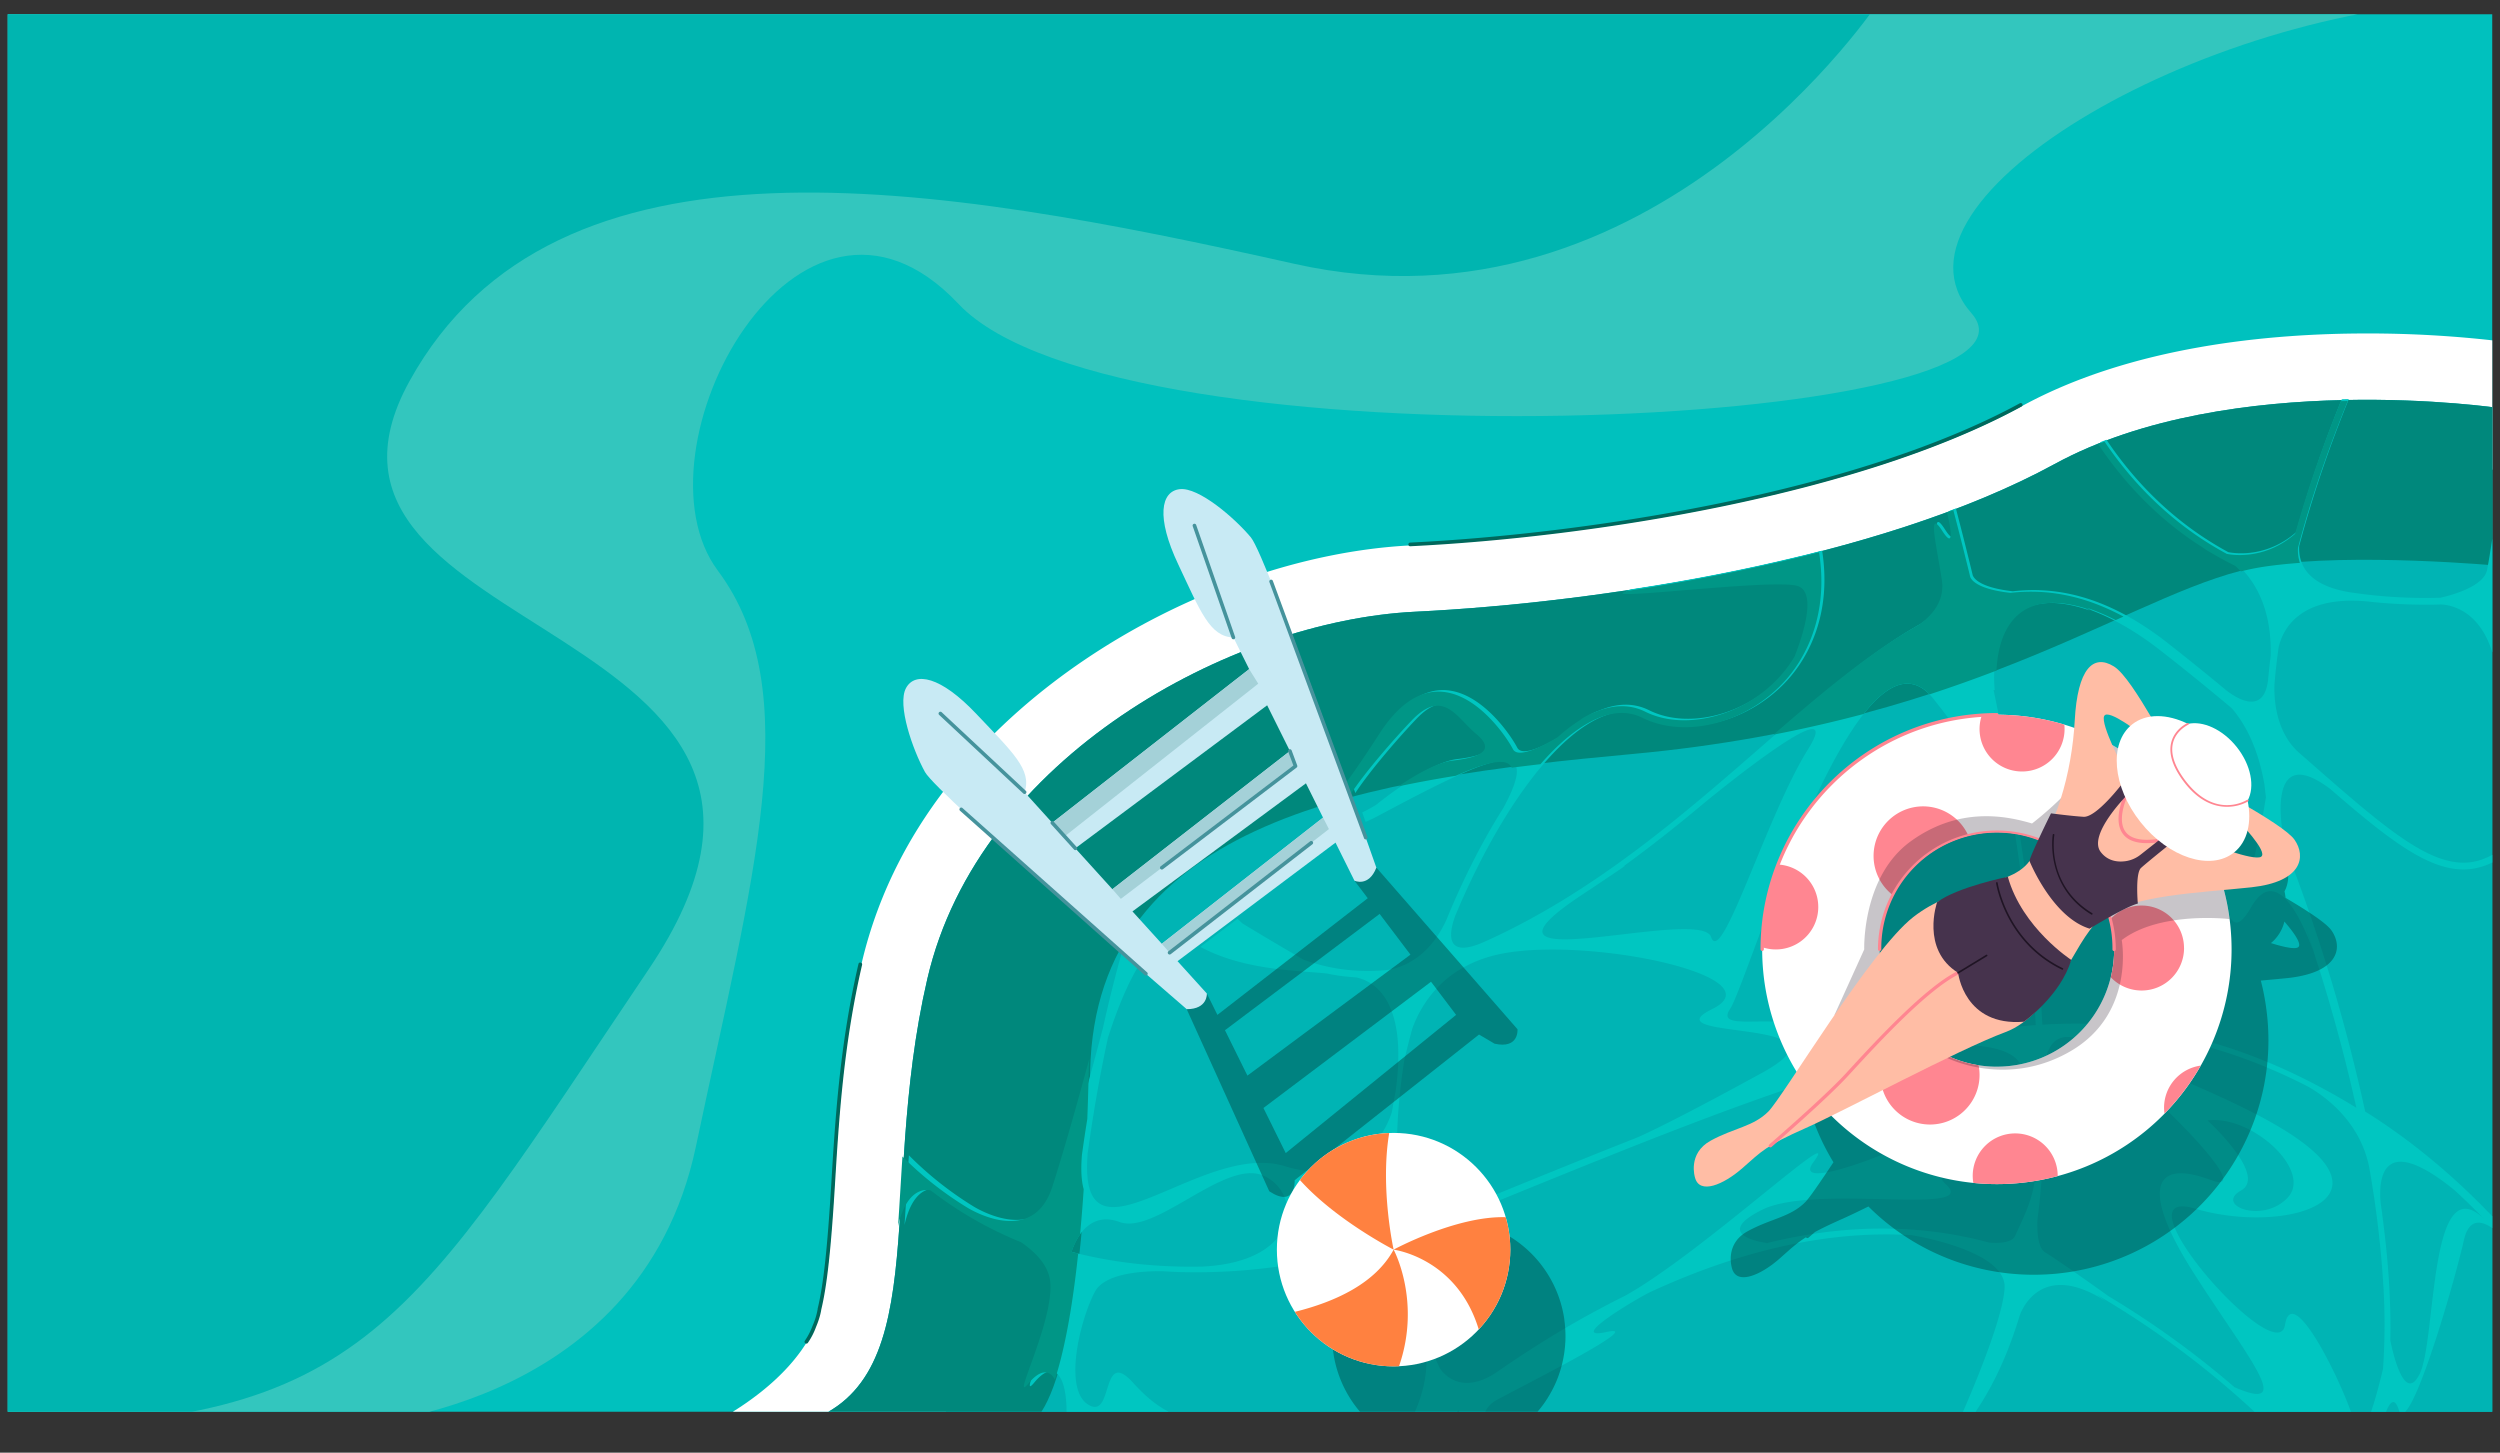 <svg xmlns="http://www.w3.org/2000/svg" xmlns:xlink="http://www.w3.org/1999/xlink" viewBox="0 0 1932 1122.6"><rect x="0" y="0" width="1932" height="1122.6" fill="#333333" stroke="none"/><defs><clipPath id="clip-path" transform="translate(6 11)"><rect width="1920" height="1080" style="fill:none"/></clipPath><clipPath id="clip-path-2" transform="translate(6 11)"><rect x="-6" y="-11" width="1931" height="1102" style="fill:none"/></clipPath></defs><g id="Layer_2" data-name="Layer 2"><g id="Layer_1-2" data-name="Layer 1"><g style="clip-path:url(#clip-path)"><g style="clip-path:url(#clip-path-2)"><rect width="1931" height="1102" style="fill:#00c1be"/><path d="M260.07,1091.05s227.85-7.81,271.72-216,86.33-352.1,17-445,62-337.75,186-206.13,861.19,96.24,782.7,7.08S1706-11,1923.44-11H-6V1091Z" transform="translate(6 11)" style="fill:#33c6be"/><path d="M1446.84-11S1272.49,255.19,994.3,192.89,423.08,79.62,310.49,283.51s368.8,181.63,184.74,454.7-218,353.3-501.23,353.3V-11Z" transform="translate(6 11)" style="fill:#00b5b0"/><path d="M1822.88,246.7c-74.51,0-181.16,9.71-266.08,56-126.12,68.7-333.1,101-472,107.75-83.73,4.08-176.08,36.52-253.38,89C768,542.52,686.69,618.14,659.8,733.77c-14.43,62.05-17.94,119.63-21,170.44-2.78,45.62-5.69,75.73-10.53,95.87v0s-.52,5-4,13.16a54.35,54.35,0,0,1-6.16,12c-10.7,17.77-32.54,42.46-77,65.74H725v-51.83c11.75-37.12,14.35-79.74,17.33-128.66,2.85-46.74,6.08-99.71,18.54-153.28,34.88-150,213.46-237.65,329-243.28,157.06-7.66,375.26-43.27,516.63-120.28,65.73-35.81,154-43.32,216.41-43.32,19.25,0,36.69.71,51.24,1.65H1926V252.7A864.88,864.88,0,0,0,1822.88,246.7Z" transform="translate(6 11)" style="fill:#fff"/><path d="M1926,304.42s-207.94-31.12-344.26,43.22-352.42,107.18-494.18,114.1S750.45,574.11,710.69,745.25s8.65,319.82-105.45,345.75H1926Z" transform="translate(6 11)" style="fill:#00b4b4"/><path d="M1581.74,347.64c-136.33,74.34-352.42,107.18-494.18,114.1S750.45,574.11,710.69,745.25s8.65,319.82-105.45,345.75H784.6s45.38,10.37,51.86-274.44c4.44-195.22,215.6-226.15,418.79-244.84C1530.12,546.45,1648.6,441,1743.91,426.3c68.52-10.57,182.09,0,182.09,0V304.42S1718.06,273.3,1581.74,347.64Z" transform="translate(6 11)" style="fill:#00887c"/><path d="M1916,429.49c-2.8,13.9-32.09,20.57-36.13,21.43a389.65,389.65,0,0,1-70.3-4.27c-33.24-5.56-39.46-22.36-38.72-35.71,6.66-25.26,14.32-49.23,22.08-71,5.29-14.82,10.75-29,16.24-42.5-1.8,0-3.6.06-5.42.11a966.54,966.54,0,0,0-35.21,102.66c-24.67,21.57-51.31,15.75-52.59,15.46a256.29,256.29,0,0,1-26.07-16.25c-28.16-20-50.41-44.42-68-70.58-1.64.63-3.28,1.28-4.91,1.93,18,27,40.87,52.2,69.94,72.89,3.61,2.57,7.31,5,11.05,7.39l-.1,0a57.87,57.87,0,0,0,6.14,3.8q9,5.4,18.45,10.07c13.48,11.92,27.3,33.36,26.33,71.08h0c-.67,5.25-1.24,10.5-1.75,15.75v-.38c-2.14,34.35-28.32,14.61-33.34,10.49l-.51-.42-.32-.28,0,0q-20.37-16.92-43.56-35.16c-40.4-31.6-79.27-44.74-119.78-40.06-25.18-2.83-30.08-9.82-31-12.41-.08-.31-.15-.64-.23-.95v0h0c-4.3-17.73-8.59-34.68-12.78-50.66-1.61.62-3.22,1.24-4.85,1.85,0,.13.07.25.1.38.87,3.52,7.6,31.53-3.68,14-12-18.74-4.23,12.11-.36,38.06,2.62,17.56-9.75,29.07-18,34.69-2.3,1.3-4.6,2.61-6.9,4l-.09,0h0c-37.92,22.71-76.23,56.06-116.22,90.87-61,53.11-129.6,112.85-213.55,150.67-34.68,15.88-26.78-10.81-23-20.59,30.62-72.73,70.83-131.35,108-150.61,14.51-7.52,27.68-8.43,39.12-2.72,33.09,16.51,80.22,4.32,109.65-28.34,13-14.48,34.54-47.23,26.42-99.66l-5.09,1.3v0c-4.06,1.11-9,2.33-14.64,3.62-42.22,10.25-85.34,18.48-127.23,24.88h0c-30.57,9,109.35-9.46,130-3.84,15.81,4.3,4.39,38.7-1.85,54.65a99.75,99.75,0,0,1-11.43,15.54c-27.48,30.51-72.94,42.44-103.52,27.18-11.58-5.78-24.52-5.66-38.54.3a43.64,43.64,0,0,0-12.06,6.42,126.47,126.47,0,0,0-16.87,13c-15,8.91-30.85,16.12-34.41,9.19-7.1-13.83-55.83-85.2-102.81-11.89-10.08,15.74-18.5,28.23-25.57,37.79h0l3.27,9.2c11.61-17.82,34.79-44.3,47.3-57.38,24.22-25.3,34.55-1.94,49.4,10.38s4.52,18.17-18.08,20.76-62.63,35.42-62.63,35.42c-4.19,2.51-7.71,4.42-10.65,5.82l2.59,7.28h0c3-1.25,6.08-2.71,9.35-4.45,82.65-44.07,129.78-66.73,97.1-6.27l.07-.1c-15.87,25-30.87,54.4-44,86.35v0c-14.07,31.15-36.66,37.66-46.1,39q-34.12,3.12-64.52-8.1c-13.87-8.09-32.76-19.2-46.9-27.84-1.37-1.17-2.69-2.42-4-3.63l-28.65,21.61c34.47,18.95,80.49,18.43,98.21,20.69h0q7,1.49,14.23,2.28h0c.08,0,.2,0,.29,0,2.53.27,5.07.49,7.63.64,13.83,3,40,17.61,30.59,87.22l.06-.17c-1.06,5.63-2.06,11.25-3,16.86,0,0-17.47,62.15-82.69,42s-160.39,87.56-152.45-9.74c4.26-31.38,9.58-61.24,15.69-89.6.86-2.08,10.6-35.35,25.3-58.08L862.07,721q-8.88,31.37-16,63.64l.06-.45s-18.79,72.44-34.29,121C796.49,953,747,921.79,745.78,921a269.31,269.31,0,0,1-49.39-39.19c-1.24,18.81-2.21,36.84-3.39,53.88,7.58-33.51,25.25-27.58,25.25-27.58l0,0a285.78,285.78,0,0,0,34.45,23h0a295.61,295.61,0,0,0,27.48,13.81c2.4,1,4.88,2.09,7.41,3.11,11.25,7.72,21.19,18,22.52,30.5,3.23,30.49-31,96.11-16.79,78.87s24.12-7.65,24.87,19.65c0,0,0-.21,0-.58.08,4.82.22,9.67.36,14.51H963.89c-52.28-.58-70.62-7.36-94.41-33.58-25-27.53-14.63,29.25-34.43,17.14s-6-66.6,5.16-87.36c7.49-13.89,35-16,52.42-15.79,3.2.21,6.43.4,9.72.53,1.84.11,3.55.17,5,.17h-.06a459,459,0,0,0,94-7.47l-.18,0s60.61-10.75,88.71,46c1.58,4.29,3.2,8.54,4.88,12.69,5.21,25.3-2.28,48.88-12.61,67.62H1106q7.44-6,15.22-11.93c.6,1.1,1.21,2.21,1.81,3.29,1.64,2.93,3.29,5.8,4.93,8.64h12.09c-.48-7.45,1.74-15.15,10.62-20,22-12,117.31-59.69,84.81-52.55-32.22,7.07,24.38-26.49,34.37-31.13,61.42-28.31,130.85-48,201.42-43.7,1.12.18,73.39,11.69,71.89,40.71s-36.6,105.73-37,106.67h6.61q26.6-34,42-85.11v0s14.13-45,66.59-11.22c0,0-2.76-2.08-7.21-5.2A694.81,694.81,0,0,1,1747.86,1091h32.71c.11-7.49,2.11-12,8.4-6.7a62.26,62.26,0,0,1,6.7,6.7h18.54c0-.08,0-.13-.06-.22-5.81-24.65-48.58-114.18-54.31-77.85S1626.5,904.15,1690.2,923s145.49-2.74,85.33-49.51c-58.32-45.33-203.41-82.93-147.54-88,50.31,3.65,99,17.31,149.57,43.17,14.6,8.38,40.17,27.59,47.27,61.91a802.21,802.21,0,0,1,11.13,93.6,499.27,499.27,0,0,1-.35,62.53c-.18.77-7.3,31.85-13.67,44.32h12.83c.3-1.42.62-2.81.89-4.25,3.34-11.29,7.93-20.81,12.07-8.44,7.63,22.8,42-93.93,50.37-130.91,4.47-19.72,16.57-14.57,26.9-5.47v-7.74c-28.21-30.28-60.5-58.68-97.18-82.41-2-1.29-4-2.54-6-3.8a1348.8,1348.8,0,0,0-54.49-185.27,254.65,254.65,0,0,1-9.44-31.69c-.3-1.68-12-69.44,37.06-32.21q7.35,6.36,14.19,12.17l.1.09,0,0c40.16,34,68.31,53,95,49.39a53,53,0,0,0,20.81-7.78V646.5c-7.21,4.94-14.3,7.8-21.5,8.78-31.41,4.26-66.84-26.76-125.52-78.17l-7.2-6.3h0c-19-16.66-19.54-44-19.09-53.44q1.2-14,3.15-27.95c3-13.35,16-41.85,72.31-35.23h0a396.7,396.7,0,0,0,41.36,2.1c3.74,0,7.52,0,11.31-.15,4.62,0,45.21,2,45.21,76.06V370.42S1919,414.54,1916,429.49ZM923.51,967.8c-39.39.84-73.17-3.91-101.52-11.36,0,0,9.28-33.48,37.15-23.1s81.68-49.27,111.51-35.66S999.2,964,923.51,967.8Zm102.89-13.67c-.28-.14-49.19-25.35-19.45-32.46s60.5,21.27,60.5,21.27C1053.32,947.31,1039.65,951,1026.4,954.13ZM1891,908.88q11.54,10.64,22.33,21.73c-42.4-40.13-36.37,93.49-49.34,120s-22.75-25.83-22.75-25.83h0q.39-19.14-.73-40.06c-1-18.22-2.88-37.5-5.57-57.54l.08.41c-.13-1.11-.3-2.3-.49-3.52-.23-1.66-.48-3.34-.72-5C1832.06,900.65,1834.11,862.56,1891,908.88ZM1608.86,460.74s-1.35-.81-3.82-2c18.67,6.3,37.94,16.89,58.11,32.58s38.67,30.83,55.64,45.07c9.36,10.88,20.11,29.26,25.21,59.18v-.09q.63,6.12,1.48,12.17c-.17-1-.3-1.89-.37-2.64,0,0-13.73,89.11-21.51,65.13s-33.06-145.86-86.22-90.11-70.6,135.67-77.39,89.26v.09q-4.42-33.23-10.4-68.41c-4.58-26.83-9.64-53.21-14.95-78.79l.91.16S1524.58,431.56,1608.86,460.74ZM1488.11,529c53.41,67.08,62.08,99.75,63.12,104.51,8.12,52.84,13.47,102.18,16,147.67-47.72,3.38-97.81,14.33-152.82,31.18-8.82-1.59-15.93-6.26-17.83-16.56-6-32.55-80.35-4.89-65.66-26.93S1430.1,456.17,1488.11,529Zm-272,151.77.62-.41q7.42-4.82,14.7-9.78c17.08-11.39,21.15-14.23,16.74-11.76,22.48-16.23,43.8-33.31,64.18-50.39,6.74-5.53,110-89.89,79-40.54-32,51-67,169.43-75,145.23S1112.6,749.58,1216.12,680.79ZM1079.41,807.64c1.85-7.93,3.87-15.82,6-23.69,7-19.29,25.55-51,73.44-58.71,70-11.24,208.32,19,158.18,43.65s116.82,6.29,38.78,49.13-98.38,50.8-98.38,50.8l2.44-1c-37.82,14.9-78,31.28-121.05,48.85l-11.63,4.75c-3,1.22-6,2.37-9,3.54-16.81,4.81-38.42,5.76-42.37-19C1069.32,864.72,1079.24,808.65,1079.41,807.64Zm170.53,182.7a749.66,749.66,0,0,0-74.69,42.55q-13,8.38-25.38,17.06l.27-.22c-28.61,19-42.37-1.71-43.38-3.32a437.51,437.51,0,0,1-28.67-78.68c-1-7.77.67-22,23.55-30.86l-.21.07q13.62-4.94,27.73-10.67l11.63-4.75c115.09-46.95,209.51-85.45,292.77-109.38a135.09,135.09,0,0,0,26.87-7.3q16.33-4.17,32.13-7.5c3.23-.33,57.76-5.53,64.09,17.24,6.52,23.46-187.31,107.73-161.38,72.73s-86,70.09-145.53,103.11Zm317.33-100c-.15,2.3-.31,4.57-.48,6.85-1.3,18.68-10,34.39-15.44,46.73-2.25,5.07-10.7,6-20,5.38-48.56-13.23-100.55-14.42-155.33-3.38-6,1.21-12,2.61-18.07,4.11.64-.19,1.21-.35,1.63-.44,0,0-44.46-5.35-3.76-25.7s169.71,5.41,141.84-19.79,70.54-106.05,70.73-39.24Q1568.06,877.86,1567.27,890.32ZM1762,914.44c-19.2,20.65-56.86,6.15-36.12-5.44S1700,854.88,1700,854.88C1734.53,850.54,1781.21,893.79,1762,914.44Zm-59.46-13.52c-44.73-16.85-54.41,7.13-13.59,71.31s80.36,109.73,32.07,88.9l.55.54a697.38,697.38,0,0,0-98.81-71.4l.36.15s-37.7-27-48.5-33.53c-5.33-3.2-6.41-14.26-6.13-24.66q2.57-20,4-41.61c1.37-21.83,1.81-45,1.36-69.39l0,0s0-.24,0-.62c0-.66,0-1.32,0-2,0-8.12,1.74-32.29,23-27.65C1622.17,796.55,1747.28,917.78,1702.55,900.92Zm79.23-176.72c-1.86-5.7-4.09-12.57-6.52-20.1q4.41,12.9,8.54,25.82c-.6-1.77-1.28-3.69-2-5.72,2.31,7.06,4,12.32,4.9,14.87,11.18,35.9,20.71,71.57,28.3,106-83-50.75-159.35-69.19-242.63-64.23-1.24-22.81-3.24-46.62-5.89-71.29l0,.09S1626.7,570.34,1672.08,605s35.5,130.38,61.75,84.91C1752.94,656.8,1772.54,698.87,1781.78,724.2Z" transform="translate(6 11)" style="fill:#00c6c1"/><path d="M822.2,956.44a48.2,48.2,0,0,1,6.46-13.24c1-10.92,2-22.62,2.81-35.19-1.77-6.33-2.3-15-1.35-26.55,1.28-9.39,2.68-18.6,4.15-27.72q.66-17.37,1.1-36.45c.08-3.39.23-6.72.43-10C829,832.5,817.43,874.32,807.28,906c-15.37,47.88-65.07,16.69-66.29,15.92a269.41,269.41,0,0,1-49.58-39.16q-.46,7-.89,13.9v.09c-.29,4.62-.56,9.19-.84,13.7s-.54,8.84-.81,13.17v0q-.42,6.57-.86,12.95h0c7.62-33.49,25.35-27.56,25.35-27.56l0,0a287.35,287.35,0,0,0,34.59,23h0a294.28,294.28,0,0,0,27.59,13.8c2.41,1.06,4.9,2.09,7.44,3.12,11.29,7.71,21.27,17.94,22.61,30.46,3.24,30.47-31.12,96-16.86,78.82,8.91-10.76,16.13-11.06,20.49-3.13,6.49-19.86,13-50.41,18-97.38C825.55,957.25,823.84,956.87,822.2,956.44Z" transform="translate(6 11)" style="fill:#009686"/><path d="M1547.71,447.18c-25.28-2.82-30.2-9.81-31.15-12.39-.08-.32-.16-.64-.23-1v0h0c-4.32-17.72-8.62-34.66-12.82-50.63-1.63.62-3.24,1.25-4.87,1.86,0,.12.06.25.1.37.87,3.53,7.63,31.51-3.7,13.95-12.07-18.72-4.25,12.1-.36,38,2.63,17.55-9.79,29.05-18.1,34.67-2.3,1.29-4.61,2.61-6.92,4l-.09,0h0c-34.37,20.49-69.07,49.65-105,80.72,24.73-4.79,47.91-10.21,69.69-16,17.51-22.28,35.09-31.39,50.89-15.12,18.29-6,35.49-12.15,51.72-18.39,1.18-24.46,11.6-68,73.65-46.51,0,0-1.35-.81-3.82-2A165.77,165.77,0,0,1,1629,468.2l6-2.71C1605.94,449.84,1577.26,443.79,1547.71,447.18Z" transform="translate(6 11)" style="fill:#009686"/><path d="M1252.21,445.56c-30.7,9,109.78-9.45,130.52-3.84,15.87,4.3,4.41,38.68-1.86,54.6a99,99,0,0,1-11.47,15.54c-27.58,30.48-73.23,42.4-103.93,27.15-11.62-5.77-24.62-5.65-38.7.3a43.91,43.91,0,0,0-12.11,6.43,127.28,127.28,0,0,0-16.93,13c-15,8.9-31,16.1-34.55,9.18-7.13-13.82-56-85.13-103.21-11.87-10.13,15.72-18.58,28.2-25.68,37.76h0l3.29,9.2c11.65-17.81,34.92-44.27,47.49-57.34,24.31-25.28,34.68-1.94,49.59,10.38s4.54,18.15-18.15,20.74c-11.9,1.36-28.61,11-41.82,19.92,14.5-3.06,29.34-5.77,44.41-8.21,24.24-10.77,39.73-14.39,43.09-6.22q11.1-1.42,22.28-2.72c13.15-15.08,26.47-26.5,39.42-33.17,14.57-7.51,27.78-8.43,39.27-2.72,33.22,16.5,80.54,4.32,110.09-28.32,13.09-14.46,34.68-47.19,26.52-99.58l-5.11,1.3v0c-4.08,1.11-9.07,2.32-14.69,3.62-21.19,5.12-42.59,9.73-64,13.86l-.38.07q-7.76,1.5-15.51,2.92l-2,.36c-4.63.84-9.25,1.67-13.87,2.46l-4.26.72c-3.91.66-7.81,1.32-11.7,2-2.2.36-4.39.69-6.59,1-3.15.49-6.3,1-9.44,1.48h0Z" transform="translate(6 11)" style="fill:#009686"/><path d="M1685.61,405c3.62,2.57,7.34,5,11.09,7.39l-.1,0a57.73,57.73,0,0,0,6.16,3.79c6,3.6,12.2,6.94,18.53,10.07,1.49,1.31,3,2.76,4.46,4.32,5.72-1.43,11.33-2.6,16.86-3.46,8.93-1.37,18.64-2.39,28.75-3.12a31,31,0,0,1-1.47-11.72c6.69-25.24,14.38-49.18,22.17-70.92,5.31-14.8,10.8-29,16.3-42.46h0l-5.38.1h0a963.4,963.4,0,0,0-35.36,102.58c-24.76,21.56-51.52,15.75-52.79,15.45a256.59,256.59,0,0,1-26.18-16.23c-28.27-20-50.61-44.39-68.28-70.53-1.65.63-3.29,1.28-4.94,1.93C1633.47,359.18,1656.43,384.36,1685.61,405Z" transform="translate(6 11)" style="fill:#009686"/><path d="M1795.72,708c-4.06-5.8-19.08-15.48-35.43-25.15-.2-1.67-.46-3.36-.81-5.07,5.82-10.58,2.73-27.54-8.56-41.6-10.89-13.57-26.05-20.28-37.52-17.69-9.88-4.86-19.87-6.89-28.66-5.66-10.23-17.14-20.92-34-28.61-38.81-16-9.94-28.1,1.73-30.26,41.92-.1,1.86-.24,3.72-.39,5.59-2.52-.88-5.06-1.72-7.63-2.49h0q-5.31-1.59-10.75-2.84c-.86-.2-1.72-.41-2.59-.6-1.48-.32-3-.63-4.48-.92-1.23-.23-2.46-.45-3.7-.66s-2.55-.45-3.83-.64c-2.42-.36-4.85-.66-7.29-.92-1-.11-1.91-.18-2.86-.27-1.89-.17-3.8-.32-5.71-.43-.88-.06-1.75-.11-2.63-.15-2.75-.12-5.5-.21-8.28-.21-2.39,0-4.77.08-7.14.18-1.49.06-3,.14-4.46.23h0a181.44,181.44,0,0,0-157.49,115.36h0c-.94,2.42-1.82,4.87-2.66,7.35l-.12.34q-1.21,3.63-2.3,7.33l-.12.43c-.71,2.48-1.38,5-2,7.49,0,.06,0,.13,0,.2a181.34,181.34,0,0,0,21.46,136.9c-10.46,15.68-18.45,27.47-21.82,30.83-11.66,11.67-26.36,12.54-44.51,22.48s-12.1,28.52-12.1,28.52c3.46,13.4,22,5.62,36.73-7.35,8.12-7.16,12.81-11.68,20.48-16.55,0,0,0,.12.1.17a1.29,1.29,0,0,0,1,.45,1.27,1.27,0,0,0,.85-.32c.09-.07,2-1.69,5-4.35,5.29-2.86,11.94-6.06,21-10.08,5.23-2.32,12.19-5.66,20.27-9.64a180.75,180.75,0,0,0,109.69,51.86h0c3,.29,6,.52,9,.67s6.09.23,9.16.23c2.75,0,5.48-.08,8.2-.2l2.21-.11c2.57-.15,5.14-.33,7.68-.59.74-.07,1.48-.17,2.23-.26,1.79-.2,3.58-.42,5.36-.68,1.16-.16,2.33-.33,3.48-.52,1.6-.26,3.18-.55,4.76-.85q2.89-.55,5.77-1.19c.94-.22,1.89-.43,2.83-.66a181,181,0,0,0,87-49.42h0c2.46-2.51,4.84-5.11,7.15-7.76l1.17-1.35q5.31-6.21,10-12.88c.13-.17.25-.35.38-.53a180.5,180.5,0,0,0,33.07-104.36,183.09,183.09,0,0,0-1.55-23.44h0a180.18,180.18,0,0,0-4.33-22.54c7.4-.67,14.58-1.32,21.25-2C1801.77,740.36,1804.8,720.92,1795.72,708ZM1475.1,792.72a90.58,90.58,0,0,1,30.63-67.89l.27-.23c1.07-.94,2.15-1.85,3.26-2.73l.49-.39c1-.82,2.12-1.63,3.21-2.41l.61-.43c1.07-.76,2.16-1.49,3.26-2.2l.66-.42c1.12-.7,2.26-1.38,3.41-2,.2-.12.4-.24.61-.35,1.22-.68,2.45-1.34,3.7-2l.43-.22a90.68,90.68,0,0,1,72.1-3.5c-3.3,7.12-6.31,13.94-6.86,16.36l0,.09c-.46.56-.89,1.16-1.35,1.7-3.84,4.54-9.16,7.78-15.5,10.5-.1,0-38.78,7.84-54.59,19.61h0a108.38,108.38,0,0,0-18.4,11.49c-7.32,5.7-16.27,15.6-25.91,27.7C1475.14,794.51,1475.1,793.62,1475.1,792.72Zm90.61,90.61a91.53,91.53,0,0,1-14.43-1.15c-2-.32-3.91-.71-5.84-1.15-.57-.13-1.15-.25-1.72-.4-.76-.19-1.52-.4-2.28-.61-.57-.16-1.14-.31-1.7-.48l-2.26-.71-1.61-.55c-.77-.27-1.53-.54-2.28-.83-.49-.18-1-.37-1.45-.57-.79-.31-1.58-.63-2.36-1l-.46-.21c16.82-8.1,32.06-15,43-19.09a56,56,0,0,0,14.34-8h0s28.41-20.28,36.5-47.79c5.63-9.68,10.88-18.71,16.35-25.39,2.71-1.63,7.76-4.62,13.32-7.73.17.6.35,1.19.51,1.79q.73,2.76,1.29,5.58c0,.09,0,.17.05.26.32,1.64.58,3.3.81,5,.06.45.12.9.17,1.35.17,1.37.31,2.75.41,4.14,0,.49.09,1,.12,1.48.1,1.81.17,3.63.17,5.47s-.06,3.48-.15,5.21c0,.42-.07.84-.1,1.26-.1,1.35-.21,2.69-.37,4,0,.39-.1.76-.14,1.14-.19,1.44-.4,2.86-.65,4.28-.05.23-.09.47-.13.71-.31,1.65-.66,3.3-1,4.92A90.64,90.64,0,0,1,1565.71,883.33Zm82.85-270.93c1.75-3.87,12.13,2.28,20.16,7.82a31.82,31.82,0,0,0-9.42,17.12c-.8-.48-1.62-.92-2.43-1.39l-.17-.1-1.86-1.07C1650.78,625.56,1647.11,615.6,1648.56,612.4Zm121.28,108.73c-2.82,1.65-11.9-.51-20.86-3.31a30.75,30.75,0,0,0,10.39-16.68C1765.84,708.64,1773.64,718.93,1769.84,721.13Z" transform="translate(6 11)" style="fill:#004541;opacity:0.45"/><path d="M1182.24,1079.94c.85-1,1.67-2,2.48-3l.19-.24c.77-1,1.52-2,2.24-3l.28-.39c.7-1,1.37-2,2-3l.34-.53c.62-1,1.23-2,1.81-3,.14-.23.27-.46.4-.7.56-1,1.09-1.94,1.61-2.93.15-.28.3-.57.44-.86q.74-1.43,1.41-2.88c.16-.34.31-.69.47-1,.41-.93.82-1.86,1.21-2.8.16-.41.32-.83.49-1.24.35-.9.69-1.8,1-2.71.17-.48.32-1,.48-1.43.29-.87.58-1.74.85-2.63.16-.54.31-1.09.47-1.63.23-.83.47-1.66.68-2.51.15-.61.29-1.24.43-1.87s.36-1.57.52-2.36.25-1.4.38-2.11.27-1.47.38-2.22.2-1.58.3-2.37.18-1.35.25-2c.09-.94.15-1.88.21-2.82,0-.56.09-1.1.12-1.66.08-1.5.12-3,.12-4.54,0-2-.09-3.93-.21-5.87,0-.45-.07-.9-.11-1.35-.14-1.78-.32-3.55-.57-5.3,0-.13,0-.27,0-.4a90.21,90.21,0,0,0-89.26-77.28c-1.15,0-2.29,0-3.43.09h0a90.07,90.07,0,0,0-20.38,3.11l-.28.08c-1.48.41-3,.86-4.4,1.34l-.58.2c-1.37.46-2.73,1-4.08,1.49l-.6.24c-1.38.56-2.74,1.15-4.09,1.77l-.38.17a91.75,91.75,0,0,0-12.76,7.3c-.16.11-.31.23-.48.34-1.12.78-2.23,1.59-3.31,2.42-.31.23-.61.48-.91.72-.94.73-1.85,1.48-2.76,2.24l-1,.9c-.85.74-1.69,1.51-2.51,2.29-.33.32-.67.63-1,1-.84.81-1.65,1.65-2.46,2.49-.28.3-.57.59-.85.9-.93,1-1.83,2-2.71,3.08l-.39.45a90.16,90.16,0,0,0-3.8,110.32v0a91.49,91.49,0,0,0,10.87,12.47l.28.27a91.34,91.34,0,0,0,12.74,10.08l.66.42c1.3.83,2.61,1.63,4,2.39l.73.42a89.2,89.2,0,0,0,9.59,4.64c.32.14.66.26,1,.39,1.3.52,2.61,1,3.94,1.46l1.34.46q2,.66,4.11,1.23l1,.29c1.71.44,3.43.85,5.18,1.2l1,.18c1.4.26,2.8.49,4.22.69.56.08,1.12.15,1.69.21,1.27.16,2.55.28,3.85.38l1.62.13c1.8.1,3.6.17,5.43.17a90,90,0,0,0,68.49-31.54Z" transform="translate(6 11)" style="fill:#004541;opacity:0.45"/><path d="M1166.72,784.4,1057.65,659.46l-16.94,10.08L1051,683.15,934.81,773.3h0l-8.16-16.51-15.56,12.1,63.82,140.77c20.68,13.38,19.62-8.61,19.62-8.61L1137,788.49l12,7.08C1168.14,799.82,1166.72,784.4,1166.72,784.4Zm-106.53-89.13L1084,726.75h0L958,820.23l-17.34-35.08,119.52-89.88ZM987.61,880.1l-17.23-34.85h0l129.52-97.56,19.39,25.61Z" transform="translate(6 11)" style="fill:#004541;opacity:0.45"/><path d="M960.71,404.33c-12.63-15.16-40.42-39-55-37.31s-18.42,21.57-1.23,58,24.39,56,42.7,56.63l12.18,24.46L807.18,624.86,785.76,601.2c6-17.29-9.51-31.12-37.17-60.4s-47.54-32.95-54.46-20,5.19,47.54,14.7,64.83S911.09,768.89,911.09,768.89c16.42,0,15.56-12.1,15.56-12.1l-22.66-25,122.09-91.61-.29-.59,14.92,30s11,5.22,16.94-10.08C1057.65,659.46,973.35,419.48,960.71,404.33Zm12.55,129.72,17.6,35.35L853.66,676.18,825,644.57ZM891.84,718.34l-22.67-25,134.07-99,13.21,26.53Z" transform="translate(6 11)" style="fill:#c8eaf4"/><polygon points="897.84 729.35 903.82 736.24 1026.99 640.72 1022.45 631.81 897.84 729.35" style="fill:#a4d1d8"/><polygon points="859.66 687.18 866.18 694.64 1001.17 592.06 996.86 580.4 859.66 687.18" style="fill:#a4d1d8"/><polygon points="813.18 635.86 821.58 647.28 972.37 528.35 965.35 517.1 813.18 635.86" style="fill:#a4d1d8"/><path d="M785.76,602.61a1.41,1.41,0,0,0,1-2.45l-65-60.72a1.42,1.42,0,1,0-1.94,2.07l65,60.72A1.38,1.38,0,0,0,785.76,602.61Z" transform="translate(6 11)" style="fill:#45939c"/><path d="M945.83,482.1a1.4,1.4,0,0,0,1.34.95,1.24,1.24,0,0,0,.46-.08,1.41,1.41,0,0,0,.87-1.8l-30.11-86.53a1.42,1.42,0,0,0-2.68.93Z" transform="translate(6 11)" style="fill:#45939c"/><path d="M824,645.52a1.42,1.42,0,0,0,1,.47,1.39,1.39,0,0,0,1-.37,1.41,1.41,0,0,0,.1-2l-17.85-19.71a1.42,1.42,0,0,0-2.1,1.9Z" transform="translate(6 11)" style="fill:#45939c"/><path d="M996.5,580.57l-4.32-11.66a1.41,1.41,0,1,0-2.65,1l4,10.68L891,658.45a1.42,1.42,0,0,0,.86,2.55,1.46,1.46,0,0,0,.86-.29L996,582.19A1.41,1.41,0,0,0,996.5,580.57Z" transform="translate(6 11)" style="fill:#45939c"/><path d="M1050.78,635.79,977.65,437.88a1.41,1.41,0,1,0-2.65,1l73.13,197.91a1.42,1.42,0,0,0,1.32.93,1.37,1.37,0,0,0,.49-.09A1.41,1.41,0,0,0,1050.78,635.79Z" transform="translate(6 11)" style="fill:#45939c"/><path d="M737.8,613.44a1.41,1.41,0,1,0-1.88,2.11l142.63,127a1.43,1.43,0,0,0,1,.36,1.42,1.42,0,0,0,.94-2.47Z" transform="translate(6 11)" style="fill:#45939c"/><path d="M1006.53,639.15,897,724.12a1.43,1.43,0,0,0-.25,2,1.44,1.44,0,0,0,2,.25l109.57-85a1.42,1.42,0,0,0-1.73-2.24Z" transform="translate(6 11)" style="fill:#45939c"/><path d="M659.14,732.87a1.4,1.4,0,0,0-1.7,1c-14.45,62.21-18,119.9-21.07,170.81-3,49.48-6,77.21-10.49,95.69a2,2,0,0,0,0,.34,52.73,52.73,0,0,1-3.86,12.67,53.31,53.31,0,0,1-6,11.71,1.41,1.41,0,0,0,.34,2,1.44,1.44,0,0,0,.81.26,1.39,1.39,0,0,0,1.16-.61,54.86,54.86,0,0,0,6.31-12.28c3.49-8.28,4-13.36,4.07-13.57v0c4.46-18.65,7.51-46.5,10.52-96,3.09-50.79,6.6-108.35,21-170.32A1.42,1.42,0,0,0,659.14,732.87Z" transform="translate(6 11)" style="fill:#00685c"/><path d="M1556.85,301.23a1.43,1.43,0,0,0-1.93-.57c-125.86,68.64-332.53,100.89-471.26,107.66a1.42,1.42,0,0,0,.07,2.83h.07c139-6.78,346.19-39.14,472.48-108A1.42,1.42,0,0,0,1556.85,301.23Z" transform="translate(6 11)" style="fill:#00685c"/><circle cx="1076.97" cy="965.72" r="90.2" style="fill:#fff"/><path d="M1157.62,929.65c-38.36-1.11-86.65,25.07-86.65,25.07s49,6.23,65.8,61.67a90.09,90.09,0,0,0,20.85-86.74Z" transform="translate(6 11)" style="fill:#ff8140"/><path d="M1071,954.72s-10.57-47.52-3.42-90.11a90.06,90.06,0,0,0-69,36.31C1026.12,931.72,1071,954.72,1071,954.72Z" transform="translate(6 11)" style="fill:#ff8140"/><path d="M1071,954.72c-14,25.89-44.67,40.2-76.31,48.07a90.11,90.11,0,0,0,76.31,42.13c1.4,0,2.78,0,4.16-.1C1092.58,994.58,1071,954.72,1071,954.72Z" transform="translate(6 11)" style="fill:#ff8140"/><path d="M1537.19,541.34a181.37,181.37,0,1,0,181.37,181.37A181.37,181.37,0,0,0,1537.19,541.34Zm0,272a90.61,90.61,0,1,1,90.61-90.61A90.61,90.61,0,0,1,1537.19,813.32Z" transform="translate(6 11)" style="fill:#fff"/><path d="M1399.16,689.86a32.82,32.82,0,0,0-31.06-32.75A180.82,180.82,0,0,0,1355.86,721a32.79,32.79,0,0,0,43.3-31.12Z" transform="translate(6 11)" style="fill:#ff8691"/><path d="M1556.65,585.21a32.85,32.85,0,0,0,32.85-32.85,31.47,31.47,0,0,0-.18-3.38,181.21,181.21,0,0,0-52.13-7.64c-3.9,0-7.76.16-11.6.4a32.79,32.79,0,0,0,31.06,43.47Z" transform="translate(6 11)" style="fill:#ff8691"/><path d="M1681.81,721.62a32.8,32.8,0,0,0-57-22.16,90.78,90.78,0,0,1,.42,44.79,32.81,32.81,0,0,0,56.61-22.63Z" transform="translate(6 11)" style="fill:#ff8691"/><path d="M1666.38,845a32.91,32.91,0,0,0,.35,4.58,181.83,181.83,0,0,0,28-37.09A32.83,32.83,0,0,0,1666.38,845Z" transform="translate(6 11)" style="fill:#ff8691"/><path d="M1551.35,864.9a32.84,32.84,0,0,0-32.84,32.84,33.43,33.43,0,0,0,.48,5.43q9,.9,18.2.91a181.2,181.2,0,0,0,47-6.19s0-.1,0-.15A32.84,32.84,0,0,0,1551.35,864.9Z" transform="translate(6 11)" style="fill:#ff8691"/><path d="M1470.85,784.4a38.28,38.28,0,1,0,52.2,27.82A90.43,90.43,0,0,1,1470.85,784.4Z" transform="translate(6 11)" style="fill:#ff8691"/><path d="M1515.14,634.81a38.29,38.29,0,1,0-58.28,46A90.76,90.76,0,0,1,1515.14,634.81Z" transform="translate(6 11)" style="fill:#ff8691"/><path d="M1618.6,560.65c-9.49,31.08-54.26,64.75-54.26,64.75-19.58-5.83-56.15-13.51-93.87,13.88s-35.79,83.43-35.79,83.43l-23.06,50.8,87.25,33.11s46.15,23.64,95.72-5.53,39.08-85.58,39.08-85.58c29.32-22.43,82.14-16.38,83.33-16.24A181.42,181.42,0,0,0,1618.6,560.65Zm-81.41,252.67a90.61,90.61,0,1,1,90.61-90.61A90.61,90.61,0,0,1,1537.19,813.32Z" transform="translate(6 11)" style="fill:#251a29;opacity:0.25"/><path d="M1538.48,541.34a1.3,1.3,0,0,0-1.29-1.3c-100.73,0-182.67,81.94-182.67,182.67a1.3,1.3,0,0,0,2.59,0c0-99.3,80.78-180.08,180.08-180.08A1.29,1.29,0,0,0,1538.48,541.34Z" transform="translate(6 11)" style="fill:#ff8691"/><path d="M1537.19,630.8a92,92,0,0,0-91.91,91.91,1.3,1.3,0,0,0,2.59,0,89.32,89.32,0,1,1,178.63,0,1.3,1.3,0,0,0,2.6,0A92,92,0,0,0,1537.19,630.8Z" transform="translate(6 11)" style="fill:#ff8691"/><path d="M1767.2,637.94c-9.08-13-73-45.38-83.85-53.6S1643.59,513.9,1627.6,504s-28.09,1.73-30.25,41.92-14.7,84.71-36.31,110.21c-15.53,18.33-55.21,15.66-88.49,41.6s-100.37,138.62-112,150.29-26.36,12.53-44.51,22.47S1303.89,899,1303.89,899c3.46,13.39,22,5.61,36.74-7.35s18.15-17.29,48.4-30.69,117.56-60.5,154.73-74.33,52.29-69.15,72.6-86.93c22-19.22,78.23-20.69,117.56-25S1776.27,650.9,1767.2,637.94ZM1635,582.69s-17.83-33.86-14.91-40.3,29.82,14.94,29.82,14.94Zm106.37,68.43c-6.12,3.56-41.61-10.72-41.61-10.72l23.7-17.42S1747.43,647.56,1741.32,651.12Z" transform="translate(6 11)" style="fill:#ffbda5"/><path d="M1506.62,739.63c-24.57,12-63.68,54.48-82.48,74.91l-4.72,5.11c-16.3,17.58-57.67,53.41-58.08,53.77a1.3,1.3,0,0,0,.85,2.28,1.28,1.28,0,0,0,.84-.32c.42-.36,41.9-36.29,58.29-54l4.73-5.13c18.69-20.31,57.58-62.57,81.7-74.33a1.29,1.29,0,1,0-1.13-2.33Z" transform="translate(6 11)" style="fill:#ff8691"/><path d="M1662,637.26c-12.7,1.9-21.22.09-25.32-5.37-6.91-9.23.8-26.17.88-26.34a1.3,1.3,0,0,0-2.35-1.09c-.35.75-8.44,18.51-.61,29,3.56,4.76,9.76,7.14,18.49,7.14a63.38,63.38,0,0,0,9.29-.75,1.29,1.29,0,1,0-.38-2.56Z" transform="translate(6 11)" style="fill:#ff8691"/><path d="M1634.3,594.29s-20.1,26.57-30.14,25.93-25.15-2.66-25.15-2.66-15.34,31-16.65,36.74c0,0,17.48,43.5,46.49,52.36,0,0,28.11-17.2,37.26-19.37,0,0-2.09-23.31,2.45-27.53s28.85-23.66,28.85-23.66l-5.19-5.51-24,18.91a24.07,24.07,0,0,1-11.47,5c-5.86.84-13.75.2-19.31-7.08-10.45-13.65,21.71-45.38,21.71-45.38Z" transform="translate(6 11)" style="fill:#46334d"/><path d="M1491,686.19s-12.88,36.52,16.23,54.6c0,0,4.6,41.66,50.92,37.79,0,0,28.41-20.28,36.49-47.79,0,0-37.95-24.65-49-64.21C1545.55,666.58,1506.79,674.41,1491,686.19Z" transform="translate(6 11)" style="fill:#46334d"/><path d="M1528.91,726.84l-22.06,13.4a.65.65,0,0,0,.33,1.2.67.67,0,0,0,.34-.09l22.06-13.4a.64.64,0,0,0,.22-.89A.66.66,0,0,0,1528.91,726.84Z" transform="translate(6 11)" style="fill:#1f1424"/><path d="M1537.83,671.34a.65.65,0,1,0-1.28.18c.06.46,7.09,45.76,51,66.84a.67.67,0,0,0,.28.06.64.64,0,0,0,.58-.36.65.65,0,0,0-.3-.87C1544.84,716.42,1537.89,671.78,1537.83,671.34Z" transform="translate(6 11)" style="fill:#1f1424"/><path d="M1610.83,694.66c-35.67-21.61-29.34-59.81-29.21-60.31a.65.65,0,0,0-.41-.81.66.66,0,0,0-.83.41c-.12.36-6.37,39.92,29.78,61.82a.69.69,0,0,0,.34.09.65.65,0,0,0,.55-.31A.64.64,0,0,0,1610.83,694.66Z" transform="translate(6 11)" style="fill:#1f1424"/><path d="M1722.4,566.11c-10.89-13.56-26.06-20.27-37.52-17.69-16-7.84-32.21-8.33-43.22.43-18.11,14.4-15.15,48.24,6.6,75.57s54,37.82,72.15,23.42c10.61-8.44,13.94-23.56,10.54-40.12C1736.77,597.13,1733.68,580.18,1722.4,566.11Z" transform="translate(6 11)" style="fill:#fff"/><path d="M1731.55,607.34a.71.71,0,0,0-1-.22c-1,.64-25.22,15.42-48.19-15.51-8.1-10.91-11.12-20.58-9-28.73,2.55-9.64,11.66-13.77,11.75-13.81a.7.7,0,0,0,.36-.93.72.72,0,0,0-.93-.37c-.4.18-9.81,4.43-12.54,14.73-2.27,8.59.82,18.67,9.19,30,11.87,16,24.29,20,33.8,20a33.28,33.28,0,0,0,16.29-4.14A.7.7,0,0,0,1731.55,607.34Z" transform="translate(6 11)" style="fill:#ff8691"/></g></g></g></g></svg>